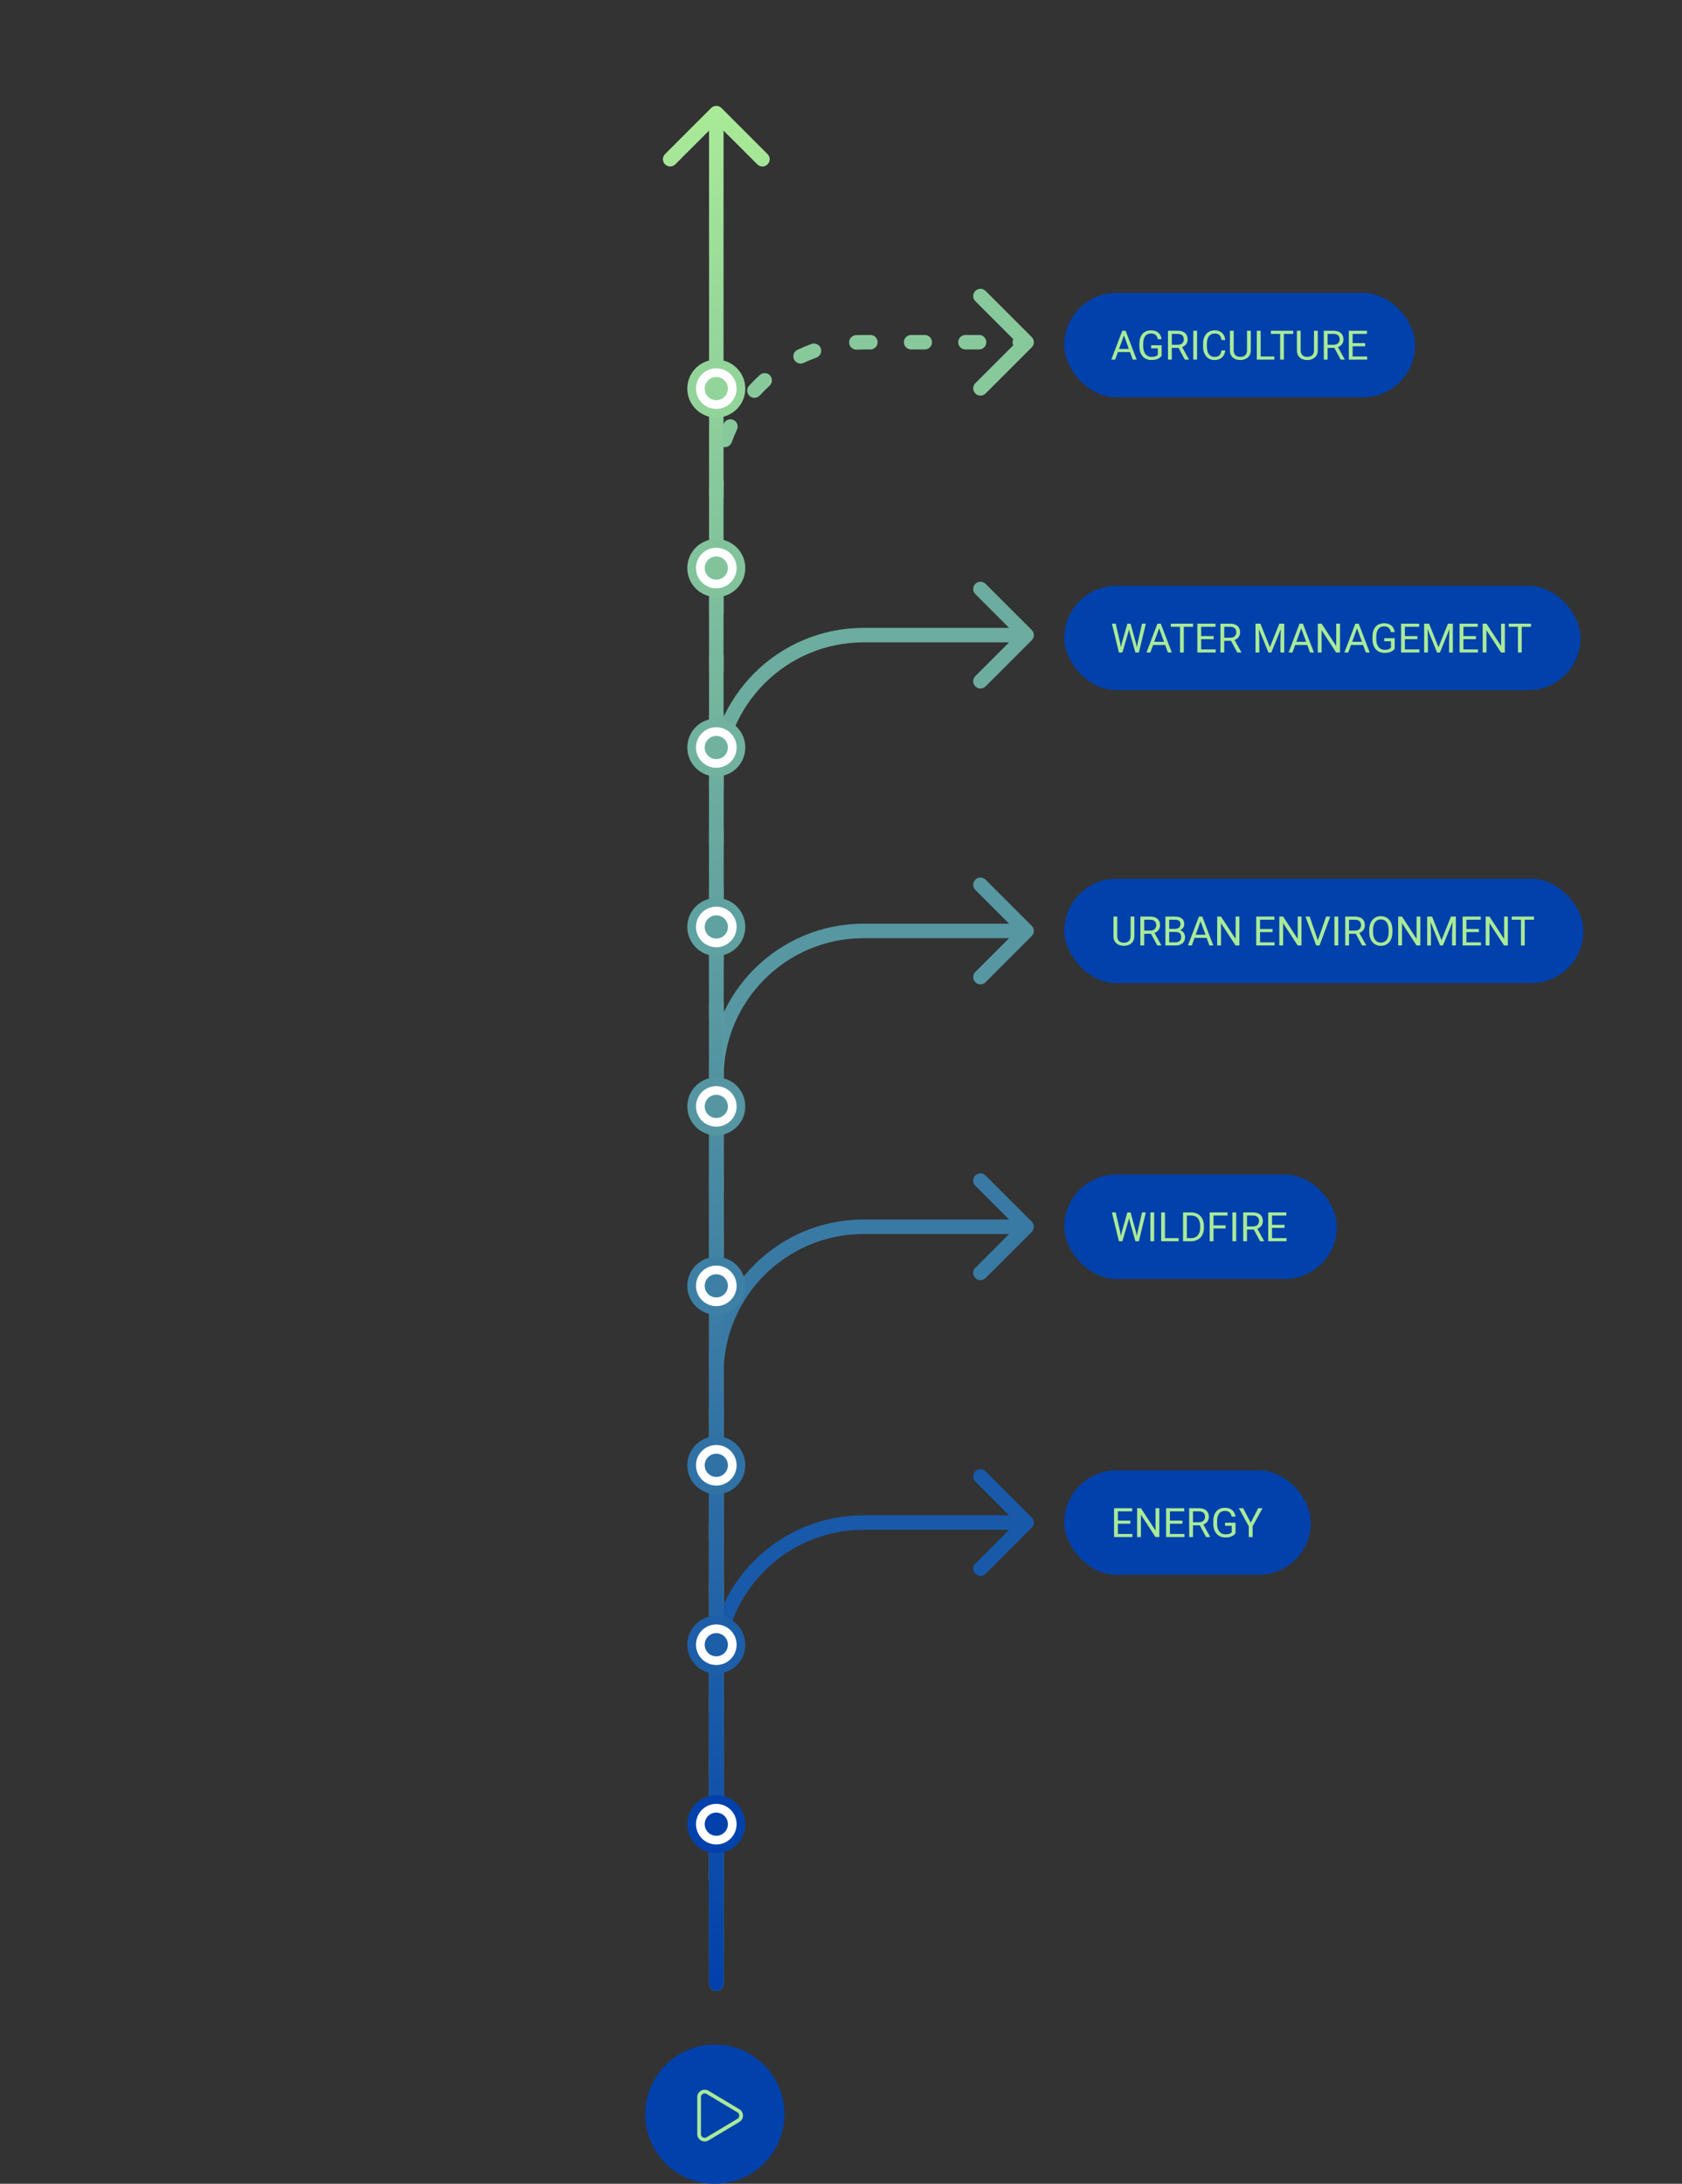 <svg width="580" height="753" viewBox="0 0 580 753" fill="none" xmlns="http://www.w3.org/2000/svg">
<rect x="0" y="0" width="580" height="753" fill="#333333" stroke="none"/>
<circle cx="246.5" cy="729" r="24" fill="#0041AC"/>
<path d="M254.632 731.133L243.978 737.503C242.698 738.269 241.073 737.347 241.073 735.856L241.073 723.114C241.073 721.623 242.698 720.701 243.978 721.466L254.632 727.837C255.878 728.582 255.878 730.388 254.632 731.133Z" stroke="#A9EA98" stroke-width="1.28"/>
<path d="M244.5 684C244.5 685.381 245.619 686.5 247 686.5C248.381 686.5 249.5 685.381 249.5 684H244.5ZM355.768 322.768C356.744 321.791 356.744 320.209 355.768 319.232L339.858 303.322C338.882 302.346 337.299 302.346 336.322 303.322C335.346 304.299 335.346 305.882 336.322 306.858L350.464 321L336.322 335.142C335.346 336.118 335.346 337.701 336.322 338.678C337.299 339.654 338.882 339.654 339.858 338.678L355.768 322.768ZM249.5 684V371.794H244.5V684H249.5ZM297.794 323.5H354V318.5H297.794V323.5ZM249.5 371.794C249.5 345.122 271.122 323.5 297.794 323.5V318.5C268.36 318.5 244.5 342.36 244.5 371.794H249.5Z" fill="#5697A2"/>
<path d="M244.5 648C244.5 649.381 245.619 650.5 247 650.5C248.381 650.5 249.5 649.381 249.5 648H244.5ZM297.794 115.5C296.413 115.5 295.294 116.619 295.294 118C295.294 119.381 296.413 120.5 297.794 120.5V115.5ZM355.768 119.768C356.744 118.791 356.744 117.209 355.768 116.232L339.858 100.322C338.882 99.346 337.299 99.346 336.322 100.322C335.346 101.299 335.346 102.882 336.322 103.858L350.464 118L336.322 132.142C335.346 133.118 335.346 134.701 336.322 135.678C337.299 136.654 338.882 136.654 339.858 135.678L355.768 119.768ZM297.794 120.5C299.174 120.5 300.294 119.381 300.294 118C300.294 116.619 299.174 115.5 297.794 115.5V120.5ZM249.5 645.504C249.5 644.123 248.381 643.004 247 643.004C245.619 643.004 244.5 644.123 244.5 645.504H249.5ZM244.5 630.529C244.5 631.91 245.619 633.029 247 633.029C248.381 633.029 249.5 631.91 249.5 630.529H244.5ZM249.5 625.537C249.5 624.156 248.381 623.037 247 623.037C245.619 623.037 244.5 624.156 244.5 625.537H249.5ZM244.5 610.562C244.5 611.943 245.619 613.062 247 613.062C248.381 613.062 249.5 611.943 249.5 610.562H244.5ZM249.5 605.57C249.5 604.19 248.381 603.07 247 603.07C245.619 603.07 244.5 604.19 244.5 605.57H249.5ZM244.5 590.595C244.5 591.976 245.619 593.095 247 593.095C248.381 593.095 249.5 591.976 249.5 590.595H244.5ZM249.5 585.603C249.5 584.223 248.381 583.103 247 583.103C245.619 583.103 244.5 584.223 244.5 585.603H249.5ZM244.5 570.628C244.5 572.009 245.619 573.128 247 573.128C248.381 573.128 249.5 572.009 249.5 570.628H244.5ZM249.5 565.636C249.5 564.256 248.381 563.136 247 563.136C245.619 563.136 244.5 564.256 244.5 565.636H249.5ZM244.5 550.661C244.5 552.042 245.619 553.161 247 553.161C248.381 553.161 249.5 552.042 249.5 550.661H244.5ZM249.5 545.67C249.5 544.289 248.381 543.17 247 543.17C245.619 543.17 244.5 544.289 244.5 545.67H249.5ZM244.5 530.694C244.5 532.075 245.619 533.194 247 533.194C248.381 533.194 249.5 532.075 249.5 530.694H244.5ZM249.5 525.703C249.5 524.322 248.381 523.203 247 523.203C245.619 523.203 244.5 524.322 244.5 525.703H249.5ZM244.5 510.727C244.5 512.108 245.619 513.227 247 513.227C248.381 513.227 249.5 512.108 249.5 510.727H244.5ZM249.5 505.736C249.5 504.355 248.381 503.236 247 503.236C245.619 503.236 244.5 504.355 244.5 505.736H249.5ZM244.5 490.76C244.5 492.141 245.619 493.26 247 493.26C248.381 493.26 249.5 492.141 249.5 490.76H244.5ZM249.5 485.769C249.5 484.388 248.381 483.269 247 483.269C245.619 483.269 244.5 484.388 244.5 485.769H249.5ZM244.5 470.794C244.5 472.174 245.619 473.294 247 473.294C248.381 473.294 249.5 472.174 249.5 470.794H244.5ZM249.5 465.802C249.5 464.421 248.381 463.302 247 463.302C245.619 463.302 244.5 464.421 244.5 465.802H249.5ZM244.5 450.827C244.5 452.207 245.619 453.327 247 453.327C248.381 453.327 249.5 452.207 249.5 450.827H244.5ZM249.5 445.835C249.5 444.454 248.381 443.335 247 443.335C245.619 443.335 244.5 444.454 244.5 445.835H249.5ZM244.5 430.86C244.5 432.24 245.619 433.36 247 433.36C248.381 433.36 249.5 432.24 249.5 430.86H244.5ZM249.5 425.868C249.5 424.487 248.381 423.368 247 423.368C245.619 423.368 244.5 424.487 244.5 425.868H249.5ZM244.5 410.893C244.5 412.273 245.619 413.393 247 413.393C248.381 413.393 249.5 412.273 249.5 410.893H244.5ZM249.5 405.901C249.5 404.52 248.381 403.401 247 403.401C245.619 403.401 244.5 404.52 244.5 405.901H249.5ZM244.5 390.926C244.5 392.307 245.619 393.426 247 393.426C248.381 393.426 249.5 392.307 249.5 390.926H244.5ZM249.5 385.934C249.5 384.553 248.381 383.434 247 383.434C245.619 383.434 244.5 384.553 244.5 385.934H249.5ZM244.5 370.959C244.5 372.34 245.619 373.459 247 373.459C248.381 373.459 249.5 372.34 249.5 370.959H244.5ZM249.5 365.967C249.5 364.587 248.381 363.467 247 363.467C245.619 363.467 244.5 364.587 244.5 365.967H249.5ZM244.5 350.992C244.5 352.373 245.619 353.492 247 353.492C248.381 353.492 249.5 352.373 249.5 350.992H244.5ZM249.5 346C249.5 344.62 248.381 343.5 247 343.5C245.619 343.5 244.5 344.62 244.5 346H249.5ZM244.5 331.025C244.5 332.406 245.619 333.525 247 333.525C248.381 333.525 249.5 332.406 249.5 331.025H244.5ZM249.5 326.033C249.5 324.653 248.381 323.533 247 323.533C245.619 323.533 244.5 324.653 244.5 326.033H249.5ZM244.5 311.058C244.5 312.439 245.619 313.558 247 313.558C248.381 313.558 249.5 312.439 249.5 311.058H244.5ZM249.5 306.066C249.5 304.686 248.381 303.566 247 303.566C245.619 303.566 244.5 304.686 244.5 306.066H249.5ZM244.5 291.091C244.5 292.472 245.619 293.591 247 293.591C248.381 293.591 249.5 292.472 249.5 291.091H244.5ZM249.5 286.1C249.5 284.719 248.381 283.6 247 283.6C245.619 283.6 244.5 284.719 244.5 286.1H249.5ZM244.5 271.124C244.5 272.505 245.619 273.624 247 273.624C248.381 273.624 249.5 272.505 249.5 271.124H244.5ZM249.5 266.133C249.5 264.752 248.381 263.633 247 263.633C245.619 263.633 244.5 264.752 244.5 266.133H249.5ZM244.5 251.157C244.5 252.538 245.619 253.657 247 253.657C248.381 253.657 249.5 252.538 249.5 251.157H244.5ZM249.5 246.166C249.5 244.785 248.381 243.666 247 243.666C245.619 243.666 244.5 244.785 244.5 246.166H249.5ZM244.5 231.191C244.5 232.571 245.619 233.691 247 233.691C248.381 233.691 249.5 232.571 249.5 231.191H244.5ZM249.5 226.199C249.5 224.818 248.381 223.699 247 223.699C245.619 223.699 244.5 224.818 244.5 226.199H249.5ZM244.5 211.224C244.5 212.604 245.619 213.724 247 213.724C248.381 213.724 249.5 212.604 249.5 211.224H244.5ZM249.5 206.232C249.5 204.851 248.381 203.732 247 203.732C245.619 203.732 244.5 204.851 244.5 206.232H249.5ZM244.5 191.257C244.5 192.637 245.619 193.757 247 193.757C248.381 193.757 249.5 192.637 249.5 191.257H244.5ZM249.5 186.265C249.5 184.884 248.381 183.765 247 183.765C245.619 183.765 244.5 184.884 244.5 186.265H249.5ZM244.5 171.29C244.5 172.67 245.619 173.79 247 173.79C248.381 173.79 249.5 172.67 249.5 171.29H244.5ZM249.557 166.421C249.624 165.042 248.56 163.87 247.181 163.803C245.802 163.737 244.63 164.801 244.563 166.18L249.557 166.421ZM247.603 150.834C247.137 152.134 247.814 153.565 249.114 154.03C250.414 154.496 251.845 153.819 252.31 152.519L247.603 150.834ZM254.125 148.142C254.716 146.894 254.184 145.404 252.936 144.812C251.689 144.221 250.198 144.754 249.607 146.001L254.125 148.142ZM258.306 133.003C257.378 134.026 257.455 135.607 258.478 136.535C259.501 137.462 261.082 137.385 262.009 136.362L258.306 133.003ZM265.362 133.009C266.385 132.082 266.462 130.501 265.535 129.478C264.607 128.455 263.026 128.378 262.003 129.306L265.362 133.009ZM275.001 120.607C273.754 121.198 273.221 122.689 273.812 123.936C274.404 125.184 275.894 125.716 277.142 125.125L275.001 120.607ZM281.519 123.31C282.819 122.845 283.496 121.414 283.03 120.114C282.565 118.814 281.134 118.137 279.834 118.603L281.519 123.31ZM295.18 115.563C293.801 115.63 292.737 116.802 292.803 118.181C292.87 119.56 294.042 120.624 295.421 120.557L295.18 115.563ZM300.136 120.5C301.516 120.5 302.636 119.381 302.636 118C302.636 116.619 301.516 115.5 300.136 115.5V120.5ZM314.187 115.5C312.807 115.5 311.687 116.619 311.687 118C311.687 119.381 312.807 120.5 314.187 120.5V115.5ZM318.871 120.5C320.252 120.5 321.371 119.381 321.371 118C321.371 116.619 320.252 115.5 318.871 115.5V120.5ZM332.923 115.5C331.542 115.5 330.423 116.619 330.423 118C330.423 119.381 331.542 120.5 332.923 120.5V115.5ZM337.607 120.5C338.987 120.5 340.107 119.381 340.107 118C340.107 116.619 338.987 115.5 337.607 115.5V120.5ZM351.658 115.5C350.277 115.5 349.158 116.619 349.158 118C349.158 119.381 350.277 120.5 351.658 120.5V115.5ZM249.5 648V645.504H244.5V648H249.5ZM249.5 630.529V625.537H244.5V630.529H249.5ZM249.5 610.562V605.57H244.5V610.562H249.5ZM249.5 590.595V585.603H244.5V590.595H249.5ZM249.5 570.628V565.636H244.5V570.628H249.5ZM249.5 550.661V545.67H244.5V550.661H249.5ZM249.5 530.694V525.703H244.5V530.694H249.5ZM249.5 510.727V505.736H244.5V510.727H249.5ZM249.5 490.76V485.769H244.5V490.76H249.5ZM249.5 470.794V465.802H244.5V470.794H249.5ZM249.5 450.827V445.835H244.5V450.827H249.5ZM249.5 430.86V425.868H244.5V430.86H249.5ZM249.5 410.893V405.901H244.5V410.893H249.5ZM249.5 390.926V385.934H244.5V390.926H249.5ZM249.5 370.959V365.967H244.5V370.959H249.5ZM249.5 350.992V346H244.5V350.992H249.5ZM249.5 331.025V326.033H244.5V331.025H249.5ZM249.5 311.058V306.066H244.5V311.058H249.5ZM249.5 291.091V286.1H244.5V291.091H249.5ZM249.5 271.124V266.133H244.5V271.124H249.5ZM249.5 251.157V246.166H244.5V251.157H249.5ZM249.5 231.191V226.199H244.5V231.191H249.5ZM249.5 211.224V206.232H244.5V211.224H249.5ZM249.5 191.257V186.265H244.5V191.257H249.5ZM249.5 171.29V168.794H244.5V171.29H249.5ZM249.5 168.794C249.5 167.998 249.519 167.207 249.557 166.421L244.563 166.18C244.521 167.046 244.5 167.918 244.5 168.794H249.5ZM252.31 152.519C252.845 151.025 253.451 149.564 254.125 148.142L249.607 146.001C248.863 147.572 248.193 149.184 247.603 150.834L252.31 152.519ZM262.009 136.362C263.072 135.191 264.191 134.072 265.362 133.009L262.003 129.306C260.711 130.477 259.477 131.711 258.306 133.003L262.009 136.362ZM277.142 125.125C278.564 124.451 280.025 123.845 281.519 123.31L279.834 118.603C278.184 119.193 276.571 119.863 275.001 120.607L277.142 125.125ZM295.421 120.557C296.207 120.519 296.998 120.5 297.794 120.5V115.5C296.918 115.5 296.046 115.521 295.18 115.563L295.421 120.557ZM297.794 120.5H300.136V115.5H297.794V120.5ZM314.187 120.5H318.871V115.5H314.187V120.5ZM332.923 120.5H337.607V115.5H332.923V120.5ZM351.658 120.5H354V115.5H351.658V120.5Z" fill="#88C99C"/>
<path d="M244.5 648C244.5 649.381 245.619 650.5 247 650.5C248.381 650.5 249.5 649.381 249.5 648H244.5ZM355.768 220.768C356.744 219.791 356.744 218.209 355.768 217.232L339.858 201.322C338.882 200.346 337.299 200.346 336.322 201.322C335.346 202.299 335.346 203.882 336.322 204.858L350.464 219L336.322 233.142C335.346 234.118 335.346 235.701 336.322 236.678C337.299 237.654 338.882 237.654 339.858 236.678L355.768 220.768ZM249.5 648V269.794H244.5V648H249.5ZM297.794 221.5H354V216.5H297.794V221.5ZM249.5 269.794C249.5 243.122 271.122 221.5 297.794 221.5V216.5C268.36 216.5 244.5 240.36 244.5 269.794H249.5Z" fill="#6CAD9F"/>
<path d="M244.5 684C244.5 685.381 245.619 686.5 247 686.5C248.381 686.5 249.5 685.381 249.5 684H244.5ZM355.768 424.768C356.744 423.791 356.744 422.209 355.768 421.232L339.858 405.322C338.882 404.346 337.299 404.346 336.322 405.322C335.346 406.299 335.346 407.882 336.322 408.858L350.464 423L336.322 437.142C335.346 438.118 335.346 439.701 336.322 440.678C337.299 441.654 338.882 441.654 339.858 440.678L355.768 424.768ZM249.5 684V473.794H244.5V684H249.5ZM297.794 425.5H354V420.5H297.794V425.5ZM249.5 473.794C249.5 447.122 271.122 425.5 297.794 425.5V420.5C268.36 420.5 244.5 444.36 244.5 473.794H249.5Z" fill="#397AA5"/>
<path d="M244.5 682C244.5 683.381 245.619 684.5 247 684.5C248.381 684.5 249.5 683.381 249.5 682H244.5ZM355.768 526.768C356.744 525.791 356.744 524.209 355.768 523.232L339.858 507.322C338.882 506.346 337.299 506.346 336.322 507.322C335.346 508.299 335.346 509.882 336.322 510.858L350.464 525L336.322 539.142C335.346 540.118 335.346 541.701 336.322 542.678C337.299 543.654 338.882 543.654 339.858 542.678L355.768 526.768ZM249.5 682V575.794H244.5V682H249.5ZM297.794 527.5H354V522.5H297.794V527.5ZM249.5 575.794C249.5 549.122 271.122 527.5 297.794 527.5V522.5C268.36 522.5 244.5 546.36 244.5 575.794H249.5Z" fill="#1859A9"/>
<path d="M248.768 37.232C247.791 36.256 246.209 36.256 245.232 37.232L229.322 53.142C228.346 54.118 228.346 55.701 229.322 56.678C230.299 57.654 231.882 57.654 232.858 56.678L247 42.536L261.142 56.678C262.118 57.654 263.701 57.654 264.678 56.678C265.654 55.701 265.654 54.118 264.678 53.142L248.768 37.232ZM244.5 684C244.5 685.381 245.619 686.5 247 686.5C248.381 686.5 249.5 685.381 249.5 684L244.5 684ZM244.5 39L244.5 684L249.5 684L249.5 39L244.5 39Z" fill="url(#paint0_linear_3589_5333)"/>
<rect x="367" y="507" width="85" height="36" rx="18" fill="#0041AC"/>
<path d="M390.479 528.927V530H385.208V528.927H390.479ZM385.475 520.047V530H384.155V520.047H385.475ZM389.781 524.326V525.399H385.208V524.326H389.781ZM390.41 520.047V521.127H385.208V520.047H390.41ZM399.769 520.047V530H398.442L393.432 522.323V530H392.112V520.047H393.432L398.463 527.744V520.047H399.769ZM408.43 528.927V530H403.159V528.927H408.43ZM403.426 520.047V530H402.106V520.047H403.426ZM407.732 524.326V525.399H403.159V524.326H407.732ZM408.361 520.047V521.127H403.159V520.047H408.361ZM410.063 520.047H413.358C414.106 520.047 414.737 520.161 415.252 520.389C415.771 520.617 416.166 520.954 416.435 521.4C416.708 521.842 416.845 522.387 416.845 523.034C416.845 523.49 416.751 523.907 416.564 524.285C416.382 524.659 416.118 524.978 415.771 525.242C415.43 525.502 415.02 525.696 414.541 525.823L414.172 525.967H411.075L411.062 524.894H413.399C413.873 524.894 414.268 524.812 414.582 524.647C414.896 524.479 415.133 524.253 415.293 523.971C415.452 523.688 415.532 523.376 415.532 523.034C415.532 522.651 415.457 522.316 415.307 522.029C415.156 521.742 414.919 521.521 414.596 521.366C414.277 521.207 413.864 521.127 413.358 521.127H411.383V530H410.063V520.047ZM415.881 530L413.461 525.488L414.835 525.481L417.289 529.918V530H415.881ZM426.046 525.044V528.688C425.923 528.87 425.727 529.075 425.458 529.303C425.189 529.526 424.818 529.722 424.344 529.891C423.874 530.055 423.268 530.137 422.525 530.137C421.919 530.137 421.361 530.032 420.851 529.822C420.345 529.608 419.905 529.298 419.531 528.893C419.162 528.482 418.875 527.986 418.67 527.402C418.469 526.814 418.369 526.149 418.369 525.406V524.634C418.369 523.891 418.456 523.228 418.629 522.645C418.807 522.061 419.066 521.567 419.408 521.161C419.75 520.751 420.169 520.441 420.666 520.231C421.163 520.017 421.732 519.91 422.375 519.91C423.136 519.91 423.772 520.042 424.282 520.307C424.797 520.566 425.198 520.926 425.485 521.387C425.777 521.847 425.964 522.371 426.046 522.959H424.727C424.667 522.599 424.549 522.271 424.371 521.975C424.198 521.678 423.95 521.441 423.626 521.264C423.302 521.081 422.885 520.99 422.375 520.99C421.915 520.99 421.516 521.075 421.179 521.243C420.841 521.412 420.563 521.653 420.345 521.968C420.126 522.282 419.962 522.663 419.853 523.109C419.748 523.556 419.695 524.06 419.695 524.62V525.406C419.695 525.98 419.761 526.493 419.894 526.944C420.03 527.396 420.224 527.781 420.475 528.1C420.725 528.414 421.024 528.653 421.37 528.817C421.721 528.981 422.108 529.063 422.532 529.063C423.002 529.063 423.382 529.025 423.674 528.947C423.965 528.865 424.193 528.77 424.357 528.66C424.521 528.546 424.647 528.439 424.733 528.339V526.11H422.43V525.044H426.046ZM428.691 520.047L431.275 525.044L433.866 520.047H435.363L431.932 526.281V530H430.612V526.281L427.181 520.047H428.691Z" fill="#A9EA98"/>
<rect x="367" y="303" width="179" height="36" rx="18" fill="#0041AC"/>
<path d="M389.85 316.047H391.162V322.78C391.162 323.528 390.996 324.15 390.663 324.646C390.33 325.143 389.888 325.517 389.337 325.768C388.79 326.014 388.195 326.137 387.553 326.137C386.878 326.137 386.268 326.014 385.721 325.768C385.178 325.517 384.748 325.143 384.429 324.646C384.114 324.15 383.957 323.528 383.957 322.78V316.047H385.263V322.78C385.263 323.3 385.358 323.728 385.55 324.065C385.741 324.403 386.008 324.653 386.35 324.817C386.696 324.981 387.097 325.063 387.553 325.063C388.013 325.063 388.414 324.981 388.756 324.817C389.102 324.653 389.371 324.403 389.562 324.065C389.754 323.728 389.85 323.3 389.85 322.78V316.047ZM393.233 316.047H396.528C397.276 316.047 397.907 316.161 398.422 316.389C398.941 316.617 399.336 316.954 399.604 317.4C399.878 317.842 400.015 318.387 400.015 319.034C400.015 319.49 399.921 319.907 399.734 320.285C399.552 320.659 399.288 320.978 398.941 321.242C398.6 321.502 398.189 321.696 397.711 321.823L397.342 321.967H394.245L394.231 320.894H396.569C397.043 320.894 397.438 320.812 397.752 320.647C398.066 320.479 398.303 320.253 398.463 319.971C398.622 319.688 398.702 319.376 398.702 319.034C398.702 318.651 398.627 318.316 398.477 318.029C398.326 317.742 398.089 317.521 397.766 317.366C397.447 317.207 397.034 317.127 396.528 317.127H394.553V326H393.233V316.047ZM399.051 326L396.631 321.488L398.005 321.481L400.459 325.918V326H399.051ZM405.408 321.345H402.886L402.872 320.285H405.162C405.54 320.285 405.871 320.221 406.153 320.094C406.436 319.966 406.655 319.784 406.81 319.547C406.969 319.305 407.049 319.018 407.049 318.686C407.049 318.321 406.978 318.025 406.837 317.797C406.7 317.564 406.488 317.396 406.201 317.291C405.919 317.182 405.559 317.127 405.121 317.127H403.18V326H401.86V316.047H405.121C405.632 316.047 406.087 316.099 406.488 316.204C406.889 316.304 407.229 316.464 407.507 316.683C407.789 316.897 408.004 317.17 408.149 317.503C408.295 317.836 408.368 318.234 408.368 318.699C408.368 319.109 408.263 319.481 408.054 319.813C407.844 320.142 407.552 320.41 407.179 320.62C406.81 320.83 406.377 320.964 405.88 321.023L405.408 321.345ZM405.347 326H402.366L403.111 324.927H405.347C405.766 324.927 406.121 324.854 406.413 324.708C406.709 324.562 406.935 324.357 407.09 324.093C407.245 323.824 407.322 323.507 407.322 323.143C407.322 322.773 407.256 322.454 407.124 322.186C406.992 321.917 406.785 321.709 406.502 321.563C406.219 321.418 405.855 321.345 405.408 321.345H403.528L403.542 320.285H406.112L406.393 320.668C406.871 320.709 407.277 320.846 407.609 321.078C407.942 321.306 408.195 321.598 408.368 321.953C408.546 322.309 408.635 322.701 408.635 323.129C408.635 323.749 408.498 324.273 408.225 324.701C407.956 325.125 407.575 325.449 407.083 325.672C406.591 325.891 406.012 326 405.347 326ZM414.268 316.929L410.973 326H409.626L413.42 316.047H414.288L414.268 316.929ZM417.029 326L413.728 316.929L413.707 316.047H414.575L418.383 326H417.029ZM416.858 322.315V323.396H411.267V322.315H416.858ZM427.372 316.047V326H426.046L421.035 318.323V326H419.716V316.047H421.035L426.066 323.744V316.047H427.372ZM439.506 324.927V326H434.235V324.927H439.506ZM434.502 316.047V326H433.183V316.047H434.502ZM438.809 320.326V321.399H434.235V320.326H438.809ZM439.438 316.047V317.127H434.235V316.047H439.438ZM448.796 316.047V326H447.47L442.459 318.323V326H441.14V316.047H442.459L447.49 323.744V316.047H448.796ZM454.347 324.489L457.279 316.047H458.708L455.023 326H454.005L454.347 324.489ZM451.605 316.047L454.511 324.489L454.873 326H453.854L450.177 316.047H451.605ZM461.463 316.047V326H460.144V316.047H461.463ZM463.862 316.047H467.157C467.905 316.047 468.536 316.161 469.051 316.389C469.57 316.617 469.965 316.954 470.233 317.4C470.507 317.842 470.644 318.387 470.644 319.034C470.644 319.49 470.55 319.907 470.363 320.285C470.181 320.659 469.917 320.978 469.57 321.242C469.229 321.502 468.818 321.696 468.34 321.823L467.971 321.967H464.874L464.86 320.894H467.198C467.672 320.894 468.066 320.812 468.381 320.647C468.695 320.479 468.932 320.253 469.092 319.971C469.251 319.688 469.331 319.376 469.331 319.034C469.331 318.651 469.256 318.316 469.105 318.029C468.955 317.742 468.718 317.521 468.395 317.366C468.076 317.207 467.663 317.127 467.157 317.127H465.182V326H463.862V316.047ZM469.68 326L467.26 321.488L468.634 321.481L471.088 325.918V326H469.68ZM480.152 320.709V321.338C480.152 322.085 480.059 322.755 479.872 323.348C479.685 323.94 479.416 324.444 479.065 324.858C478.715 325.273 478.293 325.59 477.801 325.809C477.313 326.027 476.766 326.137 476.16 326.137C475.572 326.137 475.032 326.027 474.54 325.809C474.052 325.59 473.629 325.273 473.269 324.858C472.913 324.444 472.637 323.94 472.441 323.348C472.245 322.755 472.147 322.085 472.147 321.338V320.709C472.147 319.962 472.243 319.294 472.435 318.706C472.631 318.114 472.906 317.61 473.262 317.195C473.617 316.776 474.039 316.457 474.526 316.238C475.019 316.02 475.559 315.91 476.146 315.91C476.753 315.91 477.299 316.02 477.787 316.238C478.279 316.457 478.701 316.776 479.052 317.195C479.407 317.61 479.678 318.114 479.865 318.706C480.057 319.294 480.152 319.962 480.152 320.709ZM478.847 321.338V320.695C478.847 320.103 478.785 319.579 478.662 319.123C478.544 318.667 478.368 318.285 478.136 317.975C477.903 317.665 477.618 317.43 477.281 317.271C476.949 317.111 476.57 317.031 476.146 317.031C475.736 317.031 475.365 317.111 475.032 317.271C474.704 317.43 474.422 317.665 474.185 317.975C473.952 318.285 473.772 318.667 473.645 319.123C473.517 319.579 473.453 320.103 473.453 320.695V321.338C473.453 321.935 473.517 322.464 473.645 322.924C473.772 323.38 473.954 323.765 474.191 324.079C474.433 324.389 474.718 324.624 475.046 324.783C475.379 324.943 475.75 325.022 476.16 325.022C476.589 325.022 476.969 324.943 477.302 324.783C477.634 324.624 477.915 324.389 478.143 324.079C478.375 323.765 478.55 323.38 478.669 322.924C478.787 322.464 478.847 321.935 478.847 321.338ZM489.784 316.047V326H488.458L483.447 318.323V326H482.128V316.047H483.447L488.479 323.744V316.047H489.784ZM492.539 316.047H493.817L497.078 324.161L500.332 316.047H501.617L497.57 326H496.572L492.539 316.047ZM492.122 316.047H493.25L493.435 322.117V326H492.122V316.047ZM500.899 316.047H502.027V326H500.715V322.117L500.899 316.047ZM510.668 324.927V326H505.397V324.927H510.668ZM505.664 316.047V326H504.345V316.047H505.664ZM509.971 320.326V321.399H505.397V320.326H509.971ZM510.6 316.047V317.127H505.397V316.047H510.6ZM519.958 316.047V326H518.632L513.621 318.323V326H512.302V316.047H513.621L518.652 323.744V316.047H519.958ZM525.769 316.047V326H524.47V316.047H525.769ZM528.968 316.047V317.127H521.277V316.047H528.968Z" fill="#A9EA98"/>
<rect x="367" y="405" width="94" height="36" rx="18" fill="#0041AC"/>
<path d="M386.773 424.992L388.749 418.047H389.706L389.152 420.747L387.026 428H386.076L386.773 424.992ZM384.729 418.047L386.302 424.855L386.773 428H385.83L383.417 418.047H384.729ZM392.263 424.849L393.801 418.047H395.12L392.714 428H391.771L392.263 424.849ZM389.85 418.047L391.771 424.992L392.468 428H391.518L389.467 420.747L388.906 418.047H389.85ZM397.998 418.047V428H396.679V418.047H397.998ZM406.434 426.927V428H401.457V426.927H406.434ZM401.717 418.047V428H400.397V418.047H401.717ZM410.638 428H408.56L408.573 426.927H410.638C411.349 426.927 411.941 426.779 412.415 426.482C412.889 426.182 413.244 425.762 413.481 425.225C413.723 424.682 413.844 424.049 413.844 423.324V422.716C413.844 422.146 413.775 421.64 413.639 421.198C413.502 420.752 413.301 420.376 413.037 420.07C412.773 419.76 412.449 419.526 412.066 419.366C411.688 419.207 411.253 419.127 410.761 419.127H408.519V418.047H410.761C411.412 418.047 412.007 418.156 412.545 418.375C413.083 418.589 413.545 418.901 413.933 419.312C414.325 419.717 414.625 420.209 414.835 420.788C415.045 421.362 415.149 422.009 415.149 422.729V423.324C415.149 424.044 415.045 424.694 414.835 425.272C414.625 425.847 414.322 426.337 413.926 426.742C413.534 427.148 413.06 427.46 412.504 427.679C411.952 427.893 411.33 428 410.638 428ZM409.264 418.047V428H407.944V418.047H409.264ZM418.451 418.047V428H417.132V418.047H418.451ZM422.621 422.524V423.604H418.164V422.524H422.621ZM423.298 418.047V419.127H418.164V418.047H423.298ZM426.285 418.047V428H424.966V418.047H426.285ZM428.685 418.047H431.979C432.727 418.047 433.358 418.161 433.873 418.389C434.393 418.617 434.787 418.954 435.056 419.4C435.329 419.842 435.466 420.387 435.466 421.034C435.466 421.49 435.372 421.907 435.186 422.285C435.003 422.659 434.739 422.978 434.393 423.242C434.051 423.502 433.641 423.696 433.162 423.823L432.793 423.967H429.696L429.683 422.894H432.021C432.494 422.894 432.889 422.812 433.203 422.647C433.518 422.479 433.755 422.253 433.914 421.971C434.074 421.688 434.153 421.376 434.153 421.034C434.153 420.651 434.078 420.316 433.928 420.029C433.777 419.742 433.54 419.521 433.217 419.366C432.898 419.207 432.485 419.127 431.979 419.127H430.004V428H428.685V418.047ZM434.502 428L432.082 423.488L433.456 423.481L435.91 427.918V428H434.502ZM443.635 426.927V428H438.364V426.927H443.635ZM438.631 418.047V428H437.312V418.047H438.631ZM442.938 422.326V423.399H438.364V422.326H442.938ZM443.566 418.047V419.127H438.364V418.047H443.566Z" fill="#A9EA98"/>
<rect x="367" y="202" width="178" height="36" rx="18" fill="#0041AC"/>
<path d="M386.773 221.992L388.749 215.047H389.706L389.152 217.747L387.026 225H386.076L386.773 221.992ZM384.729 215.047L386.302 221.855L386.773 225H385.83L383.417 215.047H384.729ZM392.263 221.849L393.801 215.047H395.12L392.714 225H391.771L392.263 221.849ZM389.85 215.047L391.771 221.992L392.468 225H391.518L389.467 217.747L388.906 215.047H389.85ZM399.967 215.929L396.672 225H395.325L399.119 215.047H399.987L399.967 215.929ZM402.729 225L399.427 215.929L399.406 215.047H400.274L404.082 225H402.729ZM402.558 221.315V222.396H396.966V221.315H402.558ZM408.204 215.047V225H406.905V215.047H408.204ZM411.403 215.047V216.127H403.713V215.047H411.403ZM419.203 223.927V225H413.933V223.927H419.203ZM414.199 215.047V225H412.88V215.047H414.199ZM418.506 219.326V220.399H413.933V219.326H418.506ZM419.135 215.047V216.127H413.933V215.047H419.135ZM420.837 215.047H424.132C424.879 215.047 425.51 215.161 426.025 215.389C426.545 215.617 426.939 215.954 427.208 216.4C427.481 216.842 427.618 217.387 427.618 218.034C427.618 218.49 427.525 218.907 427.338 219.285C427.156 219.659 426.891 219.978 426.545 220.242C426.203 220.502 425.793 220.696 425.314 220.823L424.945 220.967H421.849L421.835 219.894H424.173C424.647 219.894 425.041 219.812 425.355 219.647C425.67 219.479 425.907 219.253 426.066 218.971C426.226 218.688 426.306 218.376 426.306 218.034C426.306 217.651 426.23 217.316 426.08 217.029C425.93 216.742 425.693 216.521 425.369 216.366C425.05 216.207 424.638 216.127 424.132 216.127H422.156V225H420.837V215.047ZM426.654 225L424.234 220.488L425.608 220.481L428.062 224.918V225H426.654ZM433.354 215.047H434.632L437.893 223.161L441.146 215.047H442.432L438.385 225H437.387L433.354 215.047ZM432.937 215.047H434.064L434.249 221.117V225H432.937V215.047ZM441.714 215.047H442.842V225H441.529V221.117L441.714 215.047ZM448.967 215.929L445.672 225H444.325L448.119 215.047H448.987L448.967 215.929ZM451.729 225L448.427 215.929L448.406 215.047H449.274L453.082 225H451.729ZM451.558 221.315V222.396H445.966V221.315H451.558ZM462.071 215.047V225H460.745L455.734 217.323V225H454.415V215.047H455.734L460.766 222.744V215.047H462.071ZM468.217 215.929L464.922 225H463.575L467.369 215.047H468.237L468.217 215.929ZM470.979 225L467.677 215.929L467.656 215.047H468.524L472.332 225H470.979ZM470.808 221.315V222.396H465.216V221.315H470.808ZM480.938 220.044V223.688C480.815 223.87 480.619 224.075 480.351 224.303C480.082 224.526 479.71 224.722 479.236 224.891C478.767 225.055 478.161 225.137 477.418 225.137C476.812 225.137 476.254 225.032 475.743 224.822C475.237 224.608 474.798 224.298 474.424 223.893C474.055 223.482 473.768 222.986 473.562 222.402C473.362 221.814 473.262 221.149 473.262 220.406V219.634C473.262 218.891 473.348 218.228 473.521 217.645C473.699 217.061 473.959 216.567 474.301 216.161C474.643 215.751 475.062 215.441 475.559 215.231C476.055 215.017 476.625 214.91 477.268 214.91C478.029 214.91 478.664 215.042 479.175 215.307C479.69 215.566 480.091 215.926 480.378 216.387C480.67 216.847 480.856 217.371 480.938 217.959H479.619C479.56 217.599 479.441 217.271 479.264 216.975C479.09 216.678 478.842 216.441 478.519 216.264C478.195 216.081 477.778 215.99 477.268 215.99C476.807 215.99 476.409 216.075 476.071 216.243C475.734 216.412 475.456 216.653 475.237 216.968C475.019 217.282 474.854 217.663 474.745 218.109C474.64 218.556 474.588 219.06 474.588 219.62V220.406C474.588 220.98 474.654 221.493 474.786 221.944C474.923 222.396 475.117 222.781 475.367 223.1C475.618 223.414 475.916 223.653 476.263 223.817C476.614 223.981 477.001 224.063 477.425 224.063C477.894 224.063 478.275 224.025 478.566 223.947C478.858 223.865 479.086 223.77 479.25 223.66C479.414 223.546 479.539 223.439 479.626 223.339V221.11H477.322V220.044H480.938ZM489.449 223.927V225H484.179V223.927H489.449ZM484.445 215.047V225H483.126V215.047H484.445ZM488.752 219.326V220.399H484.179V219.326H488.752ZM489.381 215.047V216.127H484.179V215.047H489.381ZM491.5 215.047H492.778L496.039 223.161L499.293 215.047H500.578L496.531 225H495.533L491.5 215.047ZM491.083 215.047H492.211L492.396 221.117V225H491.083V215.047ZM499.86 215.047H500.988V225H499.676V221.117L499.86 215.047ZM509.629 223.927V225H504.358V223.927H509.629ZM504.625 215.047V225H503.306V215.047H504.625ZM508.932 219.326V220.399H504.358V219.326H508.932ZM509.561 215.047V216.127H504.358V215.047H509.561ZM518.919 215.047V225H517.593L512.582 217.323V225H511.263V215.047H512.582L517.613 222.744V215.047H518.919ZM524.729 215.047V225H523.431V215.047H524.729ZM527.929 215.047V216.127H520.238V215.047H527.929Z" fill="#A9EA98"/>
<rect x="367" y="101" width="121" height="36" rx="18" fill="#0041AC"/>
<path d="M387.84 114.929L384.545 124H383.198L386.992 114.047H387.86L387.84 114.929ZM390.602 124L387.3 114.929L387.279 114.047H388.147L391.955 124H390.602ZM390.431 120.315V121.396H384.839V120.315H390.431ZM400.562 119.044V122.688C400.438 122.87 400.243 123.075 399.974 123.303C399.705 123.526 399.333 123.722 398.859 123.891C398.39 124.055 397.784 124.137 397.041 124.137C396.435 124.137 395.877 124.032 395.366 123.822C394.86 123.608 394.421 123.298 394.047 122.893C393.678 122.482 393.391 121.986 393.186 121.402C392.985 120.814 392.885 120.149 392.885 119.406V118.634C392.885 117.891 392.971 117.228 393.145 116.645C393.322 116.061 393.582 115.567 393.924 115.161C394.266 114.751 394.685 114.441 395.182 114.231C395.678 114.017 396.248 113.91 396.891 113.91C397.652 113.91 398.287 114.042 398.798 114.307C399.313 114.566 399.714 114.926 400.001 115.387C400.293 115.847 400.479 116.371 400.562 116.959H399.242C399.183 116.599 399.064 116.271 398.887 115.975C398.714 115.678 398.465 115.441 398.142 115.264C397.818 115.081 397.401 114.99 396.891 114.99C396.43 114.99 396.032 115.075 395.694 115.243C395.357 115.412 395.079 115.653 394.86 115.968C394.642 116.282 394.478 116.663 394.368 117.109C394.263 117.556 394.211 118.06 394.211 118.62V119.406C394.211 119.98 394.277 120.493 394.409 120.944C394.546 121.396 394.74 121.781 394.99 122.1C395.241 122.414 395.539 122.653 395.886 122.817C396.237 122.981 396.624 123.063 397.048 123.063C397.517 123.063 397.898 123.025 398.189 122.947C398.481 122.865 398.709 122.77 398.873 122.66C399.037 122.546 399.162 122.439 399.249 122.339V120.11H396.945V119.044H400.562ZM402.749 114.047H406.044C406.791 114.047 407.423 114.161 407.938 114.389C408.457 114.617 408.851 114.954 409.12 115.4C409.394 115.842 409.53 116.387 409.53 117.034C409.53 117.49 409.437 117.907 409.25 118.285C409.068 118.659 408.803 118.978 408.457 119.242C408.115 119.502 407.705 119.696 407.227 119.823L406.857 119.967H403.761L403.747 118.894H406.085C406.559 118.894 406.953 118.812 407.268 118.647C407.582 118.479 407.819 118.253 407.979 117.971C408.138 117.688 408.218 117.376 408.218 117.034C408.218 116.651 408.143 116.316 407.992 116.029C407.842 115.742 407.605 115.521 407.281 115.366C406.962 115.207 406.55 115.127 406.044 115.127H404.068V124H402.749V114.047ZM408.566 124L406.146 119.488L407.521 119.481L409.975 123.918V124H408.566ZM412.791 114.047V124H411.472V114.047H412.791ZM421.199 120.835H422.512C422.443 121.464 422.263 122.027 421.972 122.523C421.68 123.02 421.268 123.414 420.734 123.706C420.201 123.993 419.536 124.137 418.738 124.137C418.155 124.137 417.624 124.027 417.146 123.809C416.672 123.59 416.264 123.28 415.922 122.879C415.58 122.473 415.316 121.988 415.129 121.423C414.947 120.853 414.855 120.22 414.855 119.522V118.531C414.855 117.834 414.947 117.203 415.129 116.638C415.316 116.068 415.582 115.58 415.929 115.175C416.28 114.769 416.701 114.457 417.193 114.238C417.686 114.02 418.239 113.91 418.854 113.91C419.606 113.91 420.242 114.051 420.762 114.334C421.281 114.617 421.685 115.008 421.972 115.51C422.263 116.007 422.443 116.583 422.512 117.239H421.199C421.135 116.774 421.017 116.376 420.844 116.043C420.671 115.706 420.424 115.446 420.105 115.264C419.786 115.081 419.369 114.99 418.854 114.99C418.412 114.99 418.023 115.075 417.686 115.243C417.353 115.412 417.073 115.651 416.845 115.961C416.621 116.271 416.453 116.642 416.339 117.075C416.225 117.508 416.168 117.989 416.168 118.518V119.522C416.168 120.01 416.218 120.468 416.318 120.896C416.423 121.325 416.58 121.701 416.79 122.024C417 122.348 417.266 122.603 417.59 122.79C417.913 122.972 418.296 123.063 418.738 123.063C419.299 123.063 419.745 122.975 420.078 122.797C420.411 122.619 420.661 122.364 420.83 122.031C421.003 121.699 421.126 121.3 421.199 120.835ZM430.004 114.047H431.316V120.78C431.316 121.528 431.15 122.15 430.817 122.646C430.485 123.143 430.043 123.517 429.491 123.768C428.944 124.014 428.35 124.137 427.707 124.137C427.033 124.137 426.422 124.014 425.875 123.768C425.333 123.517 424.902 123.143 424.583 122.646C424.269 122.15 424.111 121.528 424.111 120.78V114.047H425.417V120.78C425.417 121.3 425.513 121.728 425.704 122.065C425.896 122.403 426.162 122.653 426.504 122.817C426.85 122.981 427.251 123.063 427.707 123.063C428.167 123.063 428.568 122.981 428.91 122.817C429.257 122.653 429.525 122.403 429.717 122.065C429.908 121.728 430.004 121.3 430.004 120.78V114.047ZM439.424 122.927V124H434.447V122.927H439.424ZM434.707 114.047V124H433.388V114.047H434.707ZM442.726 114.047V124H441.427V114.047H442.726ZM445.925 114.047V115.127H438.234V114.047H445.925ZM453.096 114.047H454.408V120.78C454.408 121.528 454.242 122.15 453.909 122.646C453.576 123.143 453.134 123.517 452.583 123.768C452.036 124.014 451.441 124.137 450.799 124.137C450.124 124.137 449.514 124.014 448.967 123.768C448.424 123.517 447.994 123.143 447.675 122.646C447.36 122.15 447.203 121.528 447.203 120.78V114.047H448.509V120.78C448.509 121.3 448.604 121.728 448.796 122.065C448.987 122.403 449.254 122.653 449.596 122.817C449.942 122.981 450.343 123.063 450.799 123.063C451.259 123.063 451.66 122.981 452.002 122.817C452.348 122.653 452.617 122.403 452.809 122.065C453 121.728 453.096 121.3 453.096 120.78V114.047ZM456.479 114.047H459.774C460.522 114.047 461.153 114.161 461.668 114.389C462.188 114.617 462.582 114.954 462.851 115.4C463.124 115.842 463.261 116.387 463.261 117.034C463.261 117.49 463.167 117.907 462.98 118.285C462.798 118.659 462.534 118.978 462.188 119.242C461.846 119.502 461.436 119.696 460.957 119.823L460.588 119.967H457.491L457.478 118.894H459.815C460.289 118.894 460.684 118.812 460.998 118.647C461.312 118.479 461.549 118.253 461.709 117.971C461.868 117.688 461.948 117.376 461.948 117.034C461.948 116.651 461.873 116.316 461.723 116.029C461.572 115.742 461.335 115.521 461.012 115.366C460.693 115.207 460.28 115.127 459.774 115.127H457.799V124H456.479V114.047ZM462.297 124L459.877 119.488L461.251 119.481L463.705 123.918V124H462.297ZM471.43 122.927V124H466.159V122.927H471.43ZM466.426 114.047V124H465.106V114.047H466.426ZM470.732 118.326V119.399H466.159V118.326H470.732ZM471.361 114.047V115.127H466.159V114.047H471.361Z" fill="#A9EA98"/>
<circle cx="247" cy="134" r="8.5" fill="white"/>
<circle cx="247" cy="134" r="8.5" fill="white"/>
<circle cx="247" cy="134" r="8.5" stroke="#93D49A" stroke-width="3"/>
<circle cx="247" cy="134" r="4" fill="#93D49A"/>
<circle cx="247" cy="195.875" r="8.5" fill="white"/>
<circle cx="247" cy="195.875" r="8.5" fill="white"/>
<circle cx="247" cy="195.875" r="8.5" stroke="#82C39C" stroke-width="3"/>
<circle cx="247" cy="195.875" r="4" fill="#82C39C"/>
<circle cx="247" cy="257.75" r="8.5" fill="white"/>
<circle cx="247" cy="257.75" r="8.5" fill="white"/>
<circle cx="247" cy="257.75" r="8.5" stroke="#71B29F" stroke-width="3"/>
<circle cx="247" cy="257.75" r="4" fill="#71B29F"/>
<circle cx="247" cy="319.625" r="8.5" fill="white"/>
<circle cx="247" cy="319.625" r="8.5" fill="white"/>
<circle cx="247" cy="319.625" r="8.5" stroke="#60A1A1" stroke-width="3"/>
<circle cx="247" cy="319.625" r="4" fill="#60A1A1"/>
<circle cx="247" cy="381.5" r="8.5" fill="white"/>
<circle cx="247" cy="381.5" r="8.5" fill="white"/>
<circle cx="247" cy="381.5" r="8.5" stroke="#5596A2" stroke-width="3"/>
<circle cx="247" cy="381.5" r="4" fill="#5596A2"/>
<circle cx="247" cy="443.375" r="8.5" fill="white"/>
<circle cx="247" cy="443.375" r="8.5" fill="white"/>
<circle cx="247" cy="443.375" r="8.5" stroke="#3E80A5" stroke-width="3"/>
<circle cx="247" cy="443.375" r="4" fill="#3E80A5"/>
<circle cx="247" cy="505.25" r="8.5" fill="white"/>
<circle cx="247" cy="505.25" r="8.5" fill="white"/>
<circle cx="247" cy="505.25" r="8.5" stroke="#3172A6" stroke-width="3"/>
<circle cx="247" cy="505.25" r="4" fill="#3172A6"/>
<circle cx="247" cy="567.125" r="8.5" fill="white"/>
<circle cx="247" cy="567.125" r="8.5" fill="white"/>
<circle cx="247" cy="567.125" r="8.5" stroke="#1D5EA9" stroke-width="3"/>
<circle cx="247" cy="567.125" r="4" fill="#1D5EA9"/>
<circle cx="247" cy="629" r="8.5" fill="white"/>
<circle cx="247" cy="629" r="8.5" fill="white"/>
<circle cx="247" cy="629" r="8.5" stroke="#0041AC" stroke-width="3"/>
<circle cx="247" cy="629" r="4" fill="#0041AC"/>
<defs>
<linearGradient id="paint0_linear_3589_5333" x1="246.5" y1="684" x2="246.5" y2="39" gradientUnits="userSpaceOnUse">
<stop stop-color="#0041AC"/>
<stop offset="1" stop-color="#A9EA98"/>
</linearGradient>
</defs>
</svg>
